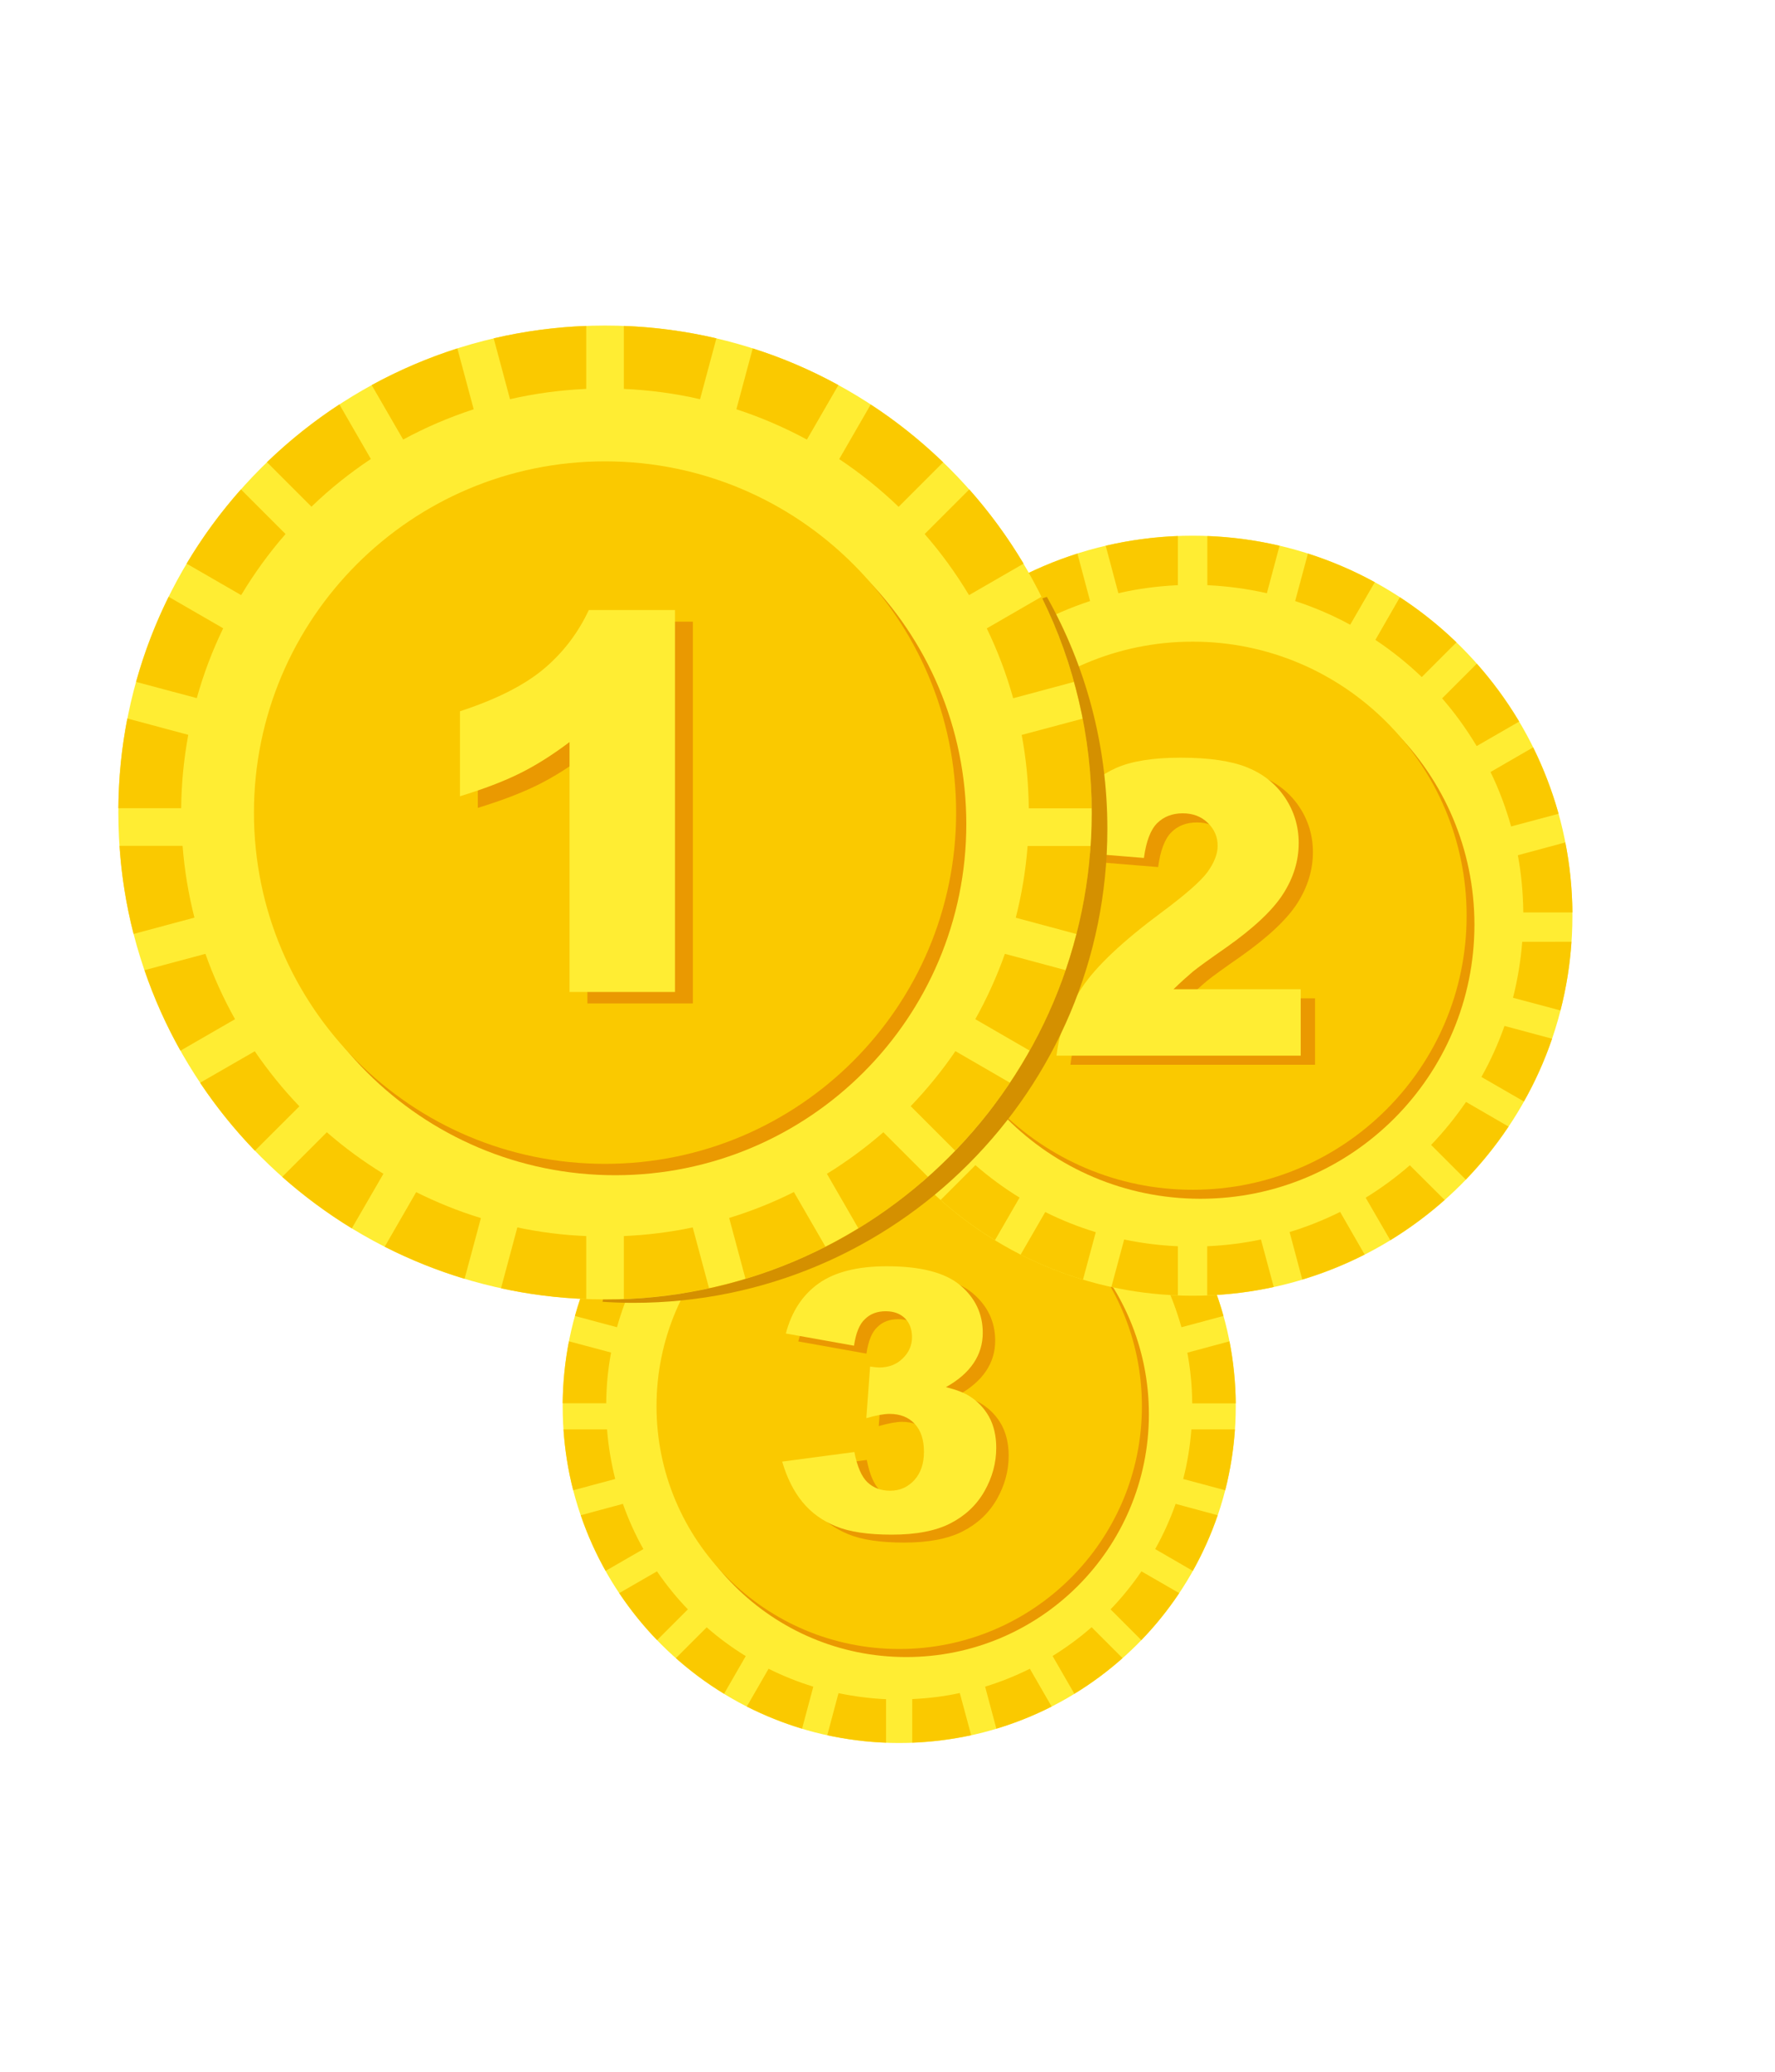 <?xml version="1.0" encoding="utf-8"?><svg version="1.1" id="Layer_1" xmlns="http://www.w3.org/2000/svg" xmlns:xlink="http://www.w3.org/1999/xlink" width="60" height="70" viewBox="-10 -10 150 140"><style type="text/css"><![CDATA[
	.st0{fill:#EA9901;}
	.st1{fill-rule:evenodd;clip-rule:evenodd;fill:#EA9901;}
	.st2{fill:#FFED33;}
	.st3{fill-rule:evenodd;clip-rule:evenodd;fill:#FAC900;}
	.st4{fill-rule:evenodd;clip-rule:evenodd;fill:#FFED33;}
	.st5{fill-rule:evenodd;clip-rule:evenodd;fill:#D49000;}
]]></style><g><path class="st4" d="M65.99,62.85c15.71,0,28.44,12.73,28.44,28.44s-12.73,28.44-28.44,28.44c-15.71,0-28.44-12.73-28.44-28.44 S50.28,62.85,65.99,62.85L65.99,62.85z"/><path class="st1" d="M66.58,71.45c11.33,0,20.51,9.18,20.51,20.51s-9.18,20.51-20.51,20.51c-11.33,0-20.51-9.18-20.51-20.51 S55.25,71.45,66.58,71.45L66.58,71.45z"/><path class="st3" d="M67.09,62.87c1.85,0.07,3.66,0.32,5.41,0.73l-0.95,3.55c-1.44-0.33-2.93-0.54-4.46-0.6V62.87L67.09,62.87z M65.99,70.77c11.33,0,20.51,9.18,20.51,20.51s-9.18,20.51-20.51,20.51c-11.33,0-20.51-9.18-20.51-20.51S54.66,70.77,65.99,70.77 L65.99,70.77z M74.62,64.18c1.75,0.55,3.42,1.27,5,2.14l-1.84,3.18c-1.31-0.71-2.68-1.3-4.12-1.77L74.62,64.18L74.62,64.18z M81.51,67.45c1.52,0.99,2.93,2.12,4.23,3.38l-2.6,2.6c-1.07-1.03-2.23-1.96-3.47-2.79L81.51,67.45L81.51,67.45z M87.27,72.42 c1.19,1.34,2.25,2.79,3.17,4.33l-3.18,1.84c-0.76-1.27-1.63-2.46-2.59-3.57L87.27,72.42L87.27,72.42z M91.49,78.69 c0.78,1.58,1.42,3.24,1.9,4.97l-3.55,0.95c-0.4-1.41-0.91-2.78-1.54-4.08L91.49,78.69L91.49,78.69z M93.9,85.8 c0.33,1.7,0.51,3.45,0.53,5.24h-3.68c-0.01-1.46-0.15-2.89-0.41-4.28L93.9,85.8L93.9,85.8z M94.36,93.24 c-0.12,1.76-0.4,3.48-0.82,5.14l-3.55-0.95c0.35-1.35,0.58-2.75,0.69-4.19H94.36L94.36,93.24z M92.9,100.49 c-0.56,1.64-1.27,3.21-2.1,4.7l-3.18-1.84c0.68-1.21,1.26-2.49,1.73-3.82L92.9,100.49L92.9,100.49z M89.65,107.07 c-0.95,1.42-2.02,2.75-3.2,3.97l-2.6-2.6c0.96-0.99,1.83-2.07,2.61-3.21L89.65,107.07L89.65,107.07z M84.86,112.56 c-1.26,1.12-2.62,2.13-4.07,3.01l-1.84-3.19c1.17-0.72,2.27-1.53,3.3-2.43L84.86,112.56L84.86,112.56z M78.87,116.65 c-1.49,0.76-3.05,1.38-4.67,1.87l-0.95-3.55c1.31-0.4,2.57-0.91,3.78-1.51L78.87,116.65L78.87,116.65z M72.07,119.07 c-1.61,0.35-3.28,0.56-4.98,0.63v-3.68c1.37-0.06,2.72-0.23,4.02-0.51L72.07,119.07L72.07,119.07z M64.89,119.7 c-1.7-0.06-3.36-0.28-4.98-0.63l0.95-3.55c1.31,0.27,2.65,0.45,4.02,0.51V119.7L64.89,119.7z M57.78,118.52 c-1.62-0.49-3.18-1.12-4.67-1.87l1.84-3.19c1.21,0.6,2.47,1.11,3.78,1.51L57.78,118.52L57.78,118.52z M51.19,115.57 c-1.45-0.88-2.81-1.89-4.07-3.01l2.6-2.6c1.03,0.9,2.13,1.71,3.3,2.43L51.19,115.57L51.19,115.57z M45.53,111.04 c-1.18-1.22-2.25-2.55-3.2-3.97l3.19-1.84c0.78,1.14,1.65,2.22,2.61,3.21L45.53,111.04L45.53,111.04z M41.18,105.19 c-0.84-1.49-1.54-3.06-2.1-4.7l3.56-0.96c0.47,1.33,1.05,2.61,1.73,3.82L41.18,105.19L41.18,105.19z M38.44,98.38 c-0.43-1.66-0.7-3.38-0.82-5.14h3.68c0.11,1.43,0.35,2.83,0.69,4.19L38.44,98.38L38.44,98.38z M37.55,91.04 c0.02-1.79,0.2-3.54,0.53-5.24l3.56,0.95c-0.26,1.39-0.4,2.82-0.41,4.28H37.55L37.55,91.04z M38.59,83.66 c0.48-1.73,1.12-3.39,1.9-4.97l3.19,1.84c-0.63,1.3-1.15,2.67-1.54,4.08L38.59,83.66L38.59,83.66z M41.54,76.75 c0.92-1.54,1.98-3,3.17-4.33l2.6,2.6c-0.97,1.11-1.83,2.3-2.59,3.57L41.54,76.75L41.54,76.75z M46.24,70.83 c1.3-1.25,2.71-2.38,4.23-3.38l1.84,3.19c-1.24,0.82-2.4,1.76-3.47,2.79L46.24,70.83L46.24,70.83z M52.35,66.32 c1.58-0.87,3.26-1.59,5-2.14l0.95,3.55c-1.43,0.47-2.81,1.06-4.12,1.77L52.35,66.32L52.35,66.32z M59.48,63.6 c1.75-0.41,3.55-0.66,5.41-0.73v3.68c-1.53,0.07-3.02,0.27-4.46,0.6L59.48,63.6L59.48,63.6z"/><path class="st0" d="M63.22,86.84l-5.76-1.03c0.48-1.83,1.39-3.24,2.76-4.22c1.36-0.97,3.28-1.46,5.77-1.46 c2.86,0,4.92,0.53,6.2,1.6c1.27,1.07,1.91,2.41,1.91,4.02c0,0.95-0.26,1.8-0.78,2.57s-1.29,1.44-2.33,2.02 c0.85,0.21,1.5,0.46,1.94,0.73c0.73,0.45,1.29,1.04,1.7,1.77c0.4,0.73,0.61,1.61,0.61,2.62c0,1.28-0.33,2.5-1,3.68 c-0.67,1.17-1.63,2.07-2.88,2.71s-2.91,0.95-4.95,0.95c-1.99,0-3.56-0.23-4.71-0.7c-1.15-0.47-2.1-1.15-2.84-2.06 c-0.74-0.9-1.31-2.04-1.71-3.41l6.1-0.81c0.24,1.23,0.61,2.09,1.11,2.56c0.5,0.47,1.14,0.71,1.92,0.71c0.81,0,1.49-0.3,2.04-0.9 c0.54-0.6,0.81-1.39,0.81-2.39c0-1.02-0.26-1.8-0.78-2.36c-0.52-0.56-1.23-0.84-2.12-0.84c-0.48,0-1.13,0.12-1.97,0.36l0.32-4.36 c0.33,0.05,0.59,0.08,0.78,0.08c0.79,0,1.45-0.25,1.97-0.76c0.53-0.51,0.79-1.1,0.79-1.8c0-0.67-0.2-1.2-0.59-1.59 c-0.4-0.4-0.94-0.6-1.63-0.6c-0.71,0-1.29,0.21-1.74,0.65C63.68,85.01,63.38,85.77,63.22,86.84L63.22,86.84z"/><path class="st2" d="M62.17,86.17l-5.76-1.03c0.48-1.83,1.39-3.24,2.76-4.22c1.36-0.97,3.28-1.46,5.77-1.46 c2.86,0,4.92,0.53,6.2,1.6c1.27,1.07,1.91,2.41,1.91,4.02c0,0.95-0.26,1.8-0.78,2.57s-1.29,1.44-2.33,2.02 c0.85,0.21,1.5,0.46,1.94,0.73c0.73,0.45,1.29,1.04,1.7,1.77c0.4,0.73,0.61,1.61,0.61,2.62c0,1.28-0.33,2.5-1,3.68 c-0.67,1.17-1.63,2.07-2.88,2.71s-2.9,0.95-4.95,0.95c-1.99,0-3.56-0.23-4.71-0.7c-1.15-0.47-2.1-1.15-2.84-2.06 c-0.74-0.9-1.31-2.04-1.71-3.41l6.1-0.81c0.24,1.23,0.61,2.09,1.11,2.56c0.5,0.47,1.14,0.71,1.92,0.71c0.81,0,1.49-0.3,2.04-0.9 c0.54-0.6,0.81-1.39,0.81-2.39c0-1.02-0.26-1.8-0.78-2.36c-0.52-0.56-1.23-0.84-2.13-0.84c-0.47,0-1.13,0.12-1.96,0.36l0.32-4.36 c0.33,0.05,0.59,0.08,0.78,0.08c0.79,0,1.45-0.25,1.97-0.76c0.53-0.51,0.79-1.1,0.79-1.8c0-0.67-0.2-1.2-0.59-1.59 c-0.4-0.4-0.95-0.6-1.63-0.6c-0.71,0-1.29,0.21-1.74,0.65C62.63,84.34,62.33,85.09,62.17,86.17L62.17,86.17z"/><path class="st4" d="M90.79,17.75c17.72,0,32.09,14.37,32.09,32.1c0,17.73-14.37,32.1-32.09,32.1c-17.73,0-32.1-14.37-32.1-32.1 C58.69,32.12,73.06,17.75,90.79,17.75L90.79,17.75z"/><path class="st1" d="M91.45,27.46c12.78,0,23.15,10.36,23.15,23.15c0,12.79-10.37,23.15-23.15,23.15 c-12.79,0-23.15-10.36-23.15-23.15C68.3,37.83,78.67,27.46,91.45,27.46L91.45,27.46z"/><path class="st3" d="M92.03,17.78c2.09,0.08,4.13,0.36,6.1,0.82l-1.07,4.01c-1.63-0.37-3.31-0.6-5.03-0.68V17.78L92.03,17.78z M90.79,26.7c12.78,0,23.15,10.36,23.15,23.15c0,12.79-10.37,23.15-23.15,23.15C78,73,67.64,62.63,67.64,49.85 C67.64,37.06,78,26.7,90.79,26.7L90.79,26.7z M100.53,19.26c1.97,0.63,3.86,1.44,5.65,2.42l-2.08,3.59c-1.47-0.8-3.03-1.47-4.65-2 L100.53,19.26L100.53,19.26z M108.3,22.95c1.71,1.12,3.31,2.39,4.78,3.81l-2.93,2.93c-1.21-1.16-2.52-2.21-3.92-3.14L108.3,22.95 L108.3,22.95z M114.8,28.56c1.34,1.51,2.54,3.15,3.58,4.89l-3.59,2.07c-0.86-1.43-1.83-2.78-2.92-4.03L114.8,28.56L114.8,28.56z M119.56,35.63c0.88,1.78,1.6,3.66,2.15,5.61l-4.01,1.07c-0.45-1.6-1.03-3.14-1.74-4.6L119.56,35.63L119.56,35.63z M122.28,43.66 c0.38,1.91,0.58,3.89,0.6,5.91h-4.15c-0.02-1.65-0.17-3.27-0.46-4.83L122.28,43.66L122.28,43.66z M122.8,52.05 c-0.13,1.99-0.45,3.93-0.93,5.8l-4.01-1.07c0.39-1.53,0.65-3.11,0.78-4.73H122.8L122.8,52.05z M121.16,60.24 c-0.63,1.85-1.43,3.63-2.38,5.3l-3.59-2.07c0.77-1.37,1.42-2.81,1.95-4.31L121.16,60.24L121.16,60.24z M117.48,67.66 c-1.07,1.6-2.28,3.1-3.61,4.48l-2.93-2.93c1.08-1.12,2.06-2.34,2.95-3.63L117.48,67.66L117.48,67.66z M112.08,73.86 c-1.42,1.26-2.96,2.4-4.59,3.4l-2.08-3.59c1.32-0.81,2.57-1.73,3.73-2.74L112.08,73.86L112.08,73.86z M105.32,78.47 c-1.68,0.85-3.44,1.56-5.27,2.11l-1.07-4.01c1.48-0.45,2.9-1.02,4.27-1.7L105.32,78.47L105.32,78.47z M97.64,81.21 c-1.82,0.4-3.7,0.64-5.62,0.71v-4.15c1.55-0.07,3.07-0.26,4.54-0.57L97.64,81.21L97.64,81.21z M89.54,81.92 c-1.92-0.07-3.8-0.31-5.62-0.71L85,77.2c1.47,0.31,2.99,0.5,4.54,0.57V81.92L89.54,81.92z M81.52,80.59 c-1.83-0.55-3.59-1.26-5.27-2.11l2.08-3.6c1.36,0.68,2.79,1.25,4.27,1.7L81.52,80.59L81.52,80.59z M74.08,77.26 c-1.63-1-3.17-2.13-4.59-3.4l2.94-2.94c1.16,1.01,2.41,1.93,3.73,2.74L74.08,77.26L74.08,77.26z M67.7,72.14 c-1.33-1.38-2.54-2.88-3.61-4.48l3.6-2.08c0.88,1.29,1.87,2.5,2.95,3.63L67.7,72.14L67.7,72.14z M62.78,65.54 c-0.94-1.68-1.74-3.46-2.37-5.3l4.02-1.08c0.53,1.5,1.18,2.94,1.95,4.31L62.78,65.54L62.78,65.54z M59.7,57.86 c-0.48-1.87-0.8-3.81-0.93-5.8h4.16c0.13,1.62,0.39,3.2,0.78,4.73L59.7,57.86L59.7,57.86z M58.69,49.57c0.02-2.02,0.22-4,0.6-5.91 l4.02,1.08c-0.29,1.57-0.45,3.18-0.46,4.83H58.69L58.69,49.57z M59.86,41.24c0.54-1.95,1.26-3.83,2.15-5.61l3.6,2.08 c-0.71,1.47-1.29,3.01-1.74,4.6L59.86,41.24L59.86,41.24z M63.19,33.45c1.04-1.74,2.24-3.38,3.58-4.89l2.94,2.94 c-1.09,1.25-2.07,2.6-2.93,4.03L63.19,33.45L63.19,33.45z M68.49,26.76c1.46-1.42,3.06-2.69,4.77-3.81l2.08,3.6 c-1.4,0.93-2.71,1.98-3.92,3.14L68.49,26.76L68.49,26.76z M75.4,21.68c1.79-0.98,3.67-1.79,5.65-2.42l1.07,4.01 c-1.62,0.53-3.17,1.2-4.65,2L75.4,21.68L75.4,21.68z M83.44,18.6c1.97-0.46,4.01-0.74,6.1-0.82v4.15c-1.72,0.08-3.4,0.3-5.03,0.68 L83.44,18.6L83.44,18.6z"/><path class="st0" d="M101.11,62.44H80.46c0.24-2.04,0.96-3.95,2.16-5.75c1.2-1.8,3.45-3.92,6.74-6.36c2.02-1.5,3.31-2.63,3.88-3.41 c0.56-0.78,0.85-1.52,0.85-2.21c0-0.75-0.28-1.4-0.84-1.94c-0.56-0.54-1.26-0.8-2.11-0.8c-0.88,0-1.6,0.28-2.15,0.83 c-0.56,0.56-0.93,1.53-1.12,2.94l-6.88-0.56c0.27-1.94,0.77-3.45,1.49-4.54s1.73-1.92,3.04-2.5c1.31-0.58,3.13-0.87,5.45-0.87 c2.42,0,4.3,0.28,5.65,0.83c1.34,0.55,2.4,1.39,3.17,2.54c0.77,1.15,1.16,2.43,1.16,3.84c0,1.5-0.44,2.94-1.32,4.32 c-0.88,1.37-2.49,2.88-4.82,4.52c-1.38,0.96-2.31,1.63-2.78,2.01c-0.47,0.39-1.01,0.88-1.65,1.5h10.75V62.44L101.11,62.44z"/><path class="st2" d="M99.92,61.67H79.28c0.24-2.04,0.96-3.95,2.15-5.75c1.2-1.8,3.45-3.92,6.74-6.36c2.02-1.5,3.31-2.63,3.88-3.41 c0.56-0.78,0.85-1.52,0.85-2.21c0-0.75-0.28-1.4-0.84-1.94c-0.56-0.54-1.26-0.8-2.11-0.8c-0.88,0-1.6,0.28-2.16,0.83 c-0.56,0.56-0.93,1.53-1.12,2.94l-6.88-0.56c0.27-1.94,0.77-3.45,1.49-4.54c0.72-1.09,1.73-1.92,3.04-2.5 c1.31-0.58,3.13-0.87,5.45-0.87c2.42,0,4.3,0.28,5.65,0.83c1.34,0.55,2.4,1.39,3.17,2.54c0.77,1.15,1.16,2.43,1.16,3.84 c0,1.5-0.44,2.94-1.33,4.32c-0.88,1.37-2.49,2.88-4.82,4.52c-1.38,0.96-2.31,1.63-2.78,2.01c-0.46,0.39-1.01,0.88-1.65,1.5h10.75 V61.67L99.92,61.67z"/><path class="st4" d="M41.13,0c22.72,0,41.13,18.42,41.13,41.13c0,22.72-18.42,41.13-41.13,41.13C18.42,82.26,0,63.85,0,41.13 C0,18.42,18.42,0,41.13,0L41.13,0z"/><path class="st1" d="M41.99,12.44c16.38,0,29.67,13.28,29.67,29.67S58.37,71.77,41.99,71.77c-16.38,0-29.67-13.28-29.67-29.67 S25.6,12.44,41.99,12.44L41.99,12.44z"/><path class="st3" d="M42.72,0.03c2.68,0.1,5.3,0.46,7.82,1.05l-1.38,5.14c-2.08-0.48-4.24-0.77-6.44-0.87V0.03L42.72,0.03z M41.13,11.47c16.38,0,29.67,13.28,29.67,29.67c0,16.38-13.28,29.67-29.67,29.67c-16.38,0-29.67-13.28-29.67-29.67 C11.47,24.75,24.75,11.47,41.13,11.47L41.13,11.47z M53.61,1.93c2.53,0.8,4.95,1.84,7.24,3.1l-2.66,4.6 c-1.89-1.02-3.88-1.88-5.96-2.56L53.61,1.93L53.61,1.93z M63.58,6.67c2.2,1.43,4.24,3.07,6.12,4.88l-3.76,3.76 c-1.55-1.49-3.23-2.84-5.02-4.03L63.58,6.67L63.58,6.67z M71.91,13.84c1.72,1.94,3.25,4.03,4.59,6.27l-4.61,2.66 c-1.1-1.83-2.35-3.56-3.75-5.16L71.91,13.84L71.91,13.84z M78.01,22.91c1.13,2.28,2.06,4.69,2.75,7.19l-5.14,1.38 c-0.57-2.05-1.32-4.02-2.23-5.9L78.01,22.91L78.01,22.91z M81.5,33.2c0.48,2.45,0.74,4.99,0.76,7.58h-5.32 c-0.02-2.11-0.22-4.19-0.6-6.2L81.5,33.2L81.5,33.2z M82.17,43.96c-0.17,2.55-0.58,5.04-1.19,7.44l-5.14-1.38 c0.5-1.96,0.84-3.98,1-6.06H82.17L82.17,43.96z M80.06,54.45c-0.81,2.37-1.83,4.65-3.04,6.8l-4.6-2.66c0.98-1.75,1.82-3.6,2.5-5.52 L80.06,54.45L80.06,54.45z M75.35,63.96c-1.37,2.05-2.92,3.97-4.63,5.74l-3.76-3.76c1.38-1.44,2.65-2.99,3.78-4.65L75.35,63.96 L75.35,63.96z M68.42,71.91c-1.82,1.62-3.79,3.08-5.88,4.35l-2.66-4.61c1.69-1.04,3.29-2.22,4.77-3.51L68.42,71.91L68.42,71.91z M59.76,77.81c-2.15,1.09-4.41,2-6.76,2.71l-1.38-5.14c1.89-0.58,3.72-1.31,5.47-2.19L59.76,77.81L59.76,77.81z M49.92,81.32 c-2.33,0.51-4.74,0.82-7.2,0.91v-5.32c1.99-0.09,3.93-0.33,5.82-0.73L49.92,81.32L49.92,81.32z M39.54,82.23 c-2.46-0.09-4.87-0.4-7.2-0.91l1.38-5.14c1.89,0.4,3.83,0.65,5.82,0.73V82.23L39.54,82.23z M29.26,80.52 c-2.35-0.71-4.6-1.62-6.75-2.71l2.66-4.61c1.75,0.87,3.57,1.61,5.47,2.19L29.26,80.52L29.26,80.52z M19.73,76.26 c-2.09-1.28-4.06-2.74-5.88-4.35l3.77-3.77c1.49,1.3,3.09,2.47,4.78,3.51L19.73,76.26L19.73,76.26z M11.54,69.7 c-1.71-1.77-3.26-3.69-4.63-5.74l4.62-2.66c1.13,1.65,2.39,3.21,3.77,4.65L11.54,69.7L11.54,69.7z M5.25,61.25 c-1.21-2.15-2.23-4.43-3.04-6.8l5.15-1.38c0.68,1.92,1.52,3.77,2.5,5.52L5.25,61.25L5.25,61.25z M1.29,51.39 c-0.62-2.4-1.02-4.89-1.19-7.44h5.33c0.16,2.07,0.5,4.1,1,6.06L1.29,51.39L1.29,51.39z M0,40.77c0.02-2.59,0.28-5.12,0.76-7.58 l5.15,1.38c-0.37,2.01-0.58,4.08-0.6,6.2H0L0,40.77z M1.5,30.1c0.69-2.5,1.62-4.9,2.75-7.19l4.61,2.66 c-0.91,1.88-1.66,3.85-2.23,5.9L1.5,30.1L1.5,30.1z M5.77,20.11c1.33-2.24,2.87-4.33,4.59-6.27l3.77,3.77 c-1.4,1.6-2.65,3.33-3.75,5.16L5.77,20.11L5.77,20.11z M12.56,11.54c1.88-1.81,3.93-3.45,6.12-4.88l2.66,4.61 c-1.79,1.19-3.48,2.54-5.02,4.03L12.56,11.54L12.56,11.54z M21.41,5.03c2.29-1.25,4.71-2.29,7.24-3.1l1.38,5.14 c-2.07,0.68-4.07,1.53-5.96,2.56L21.41,5.03L21.41,5.03z M31.72,1.08c2.52-0.59,5.14-0.95,7.82-1.05v5.32 c-2.21,0.1-4.36,0.39-6.44,0.87L31.72,1.08L31.72,1.08z"/><path class="st0" d="M48.55,25v32.26h-8.91V36.16c-1.44,1.09-2.84,1.97-4.19,2.64c-1.35,0.67-3.04,1.32-5.07,1.94v-7.18 c3-0.98,5.33-2.14,6.99-3.5c1.66-1.37,2.96-3.05,3.9-5.05H48.55L48.55,25z"/><path class="st2" d="M47.04,24.03v32.26h-8.91V35.18c-1.44,1.09-2.84,1.97-4.19,2.64c-1.35,0.67-3.04,1.32-5.07,1.94v-7.18 c3-0.98,5.33-2.14,6.99-3.5c1.66-1.37,2.96-3.05,3.9-5.05H47.04L47.04,24.03z"/><path class="st5" d="M78.47,22.92c3.26,5.79,5.11,12.47,5.11,19.59c0,11.05-4.48,21.06-11.73,28.31 c-7.24,7.25-17.25,11.73-28.31,11.73c-0.88,0-1.76-0.03-2.62-0.09l0.04-0.19l0.17,0c22.72,0,41.13-18.42,41.13-41.13 c0-6.49-1.5-12.63-4.18-18.09C78.21,23,78.34,22.96,78.47,22.92L78.47,22.92z"/></g></svg>
